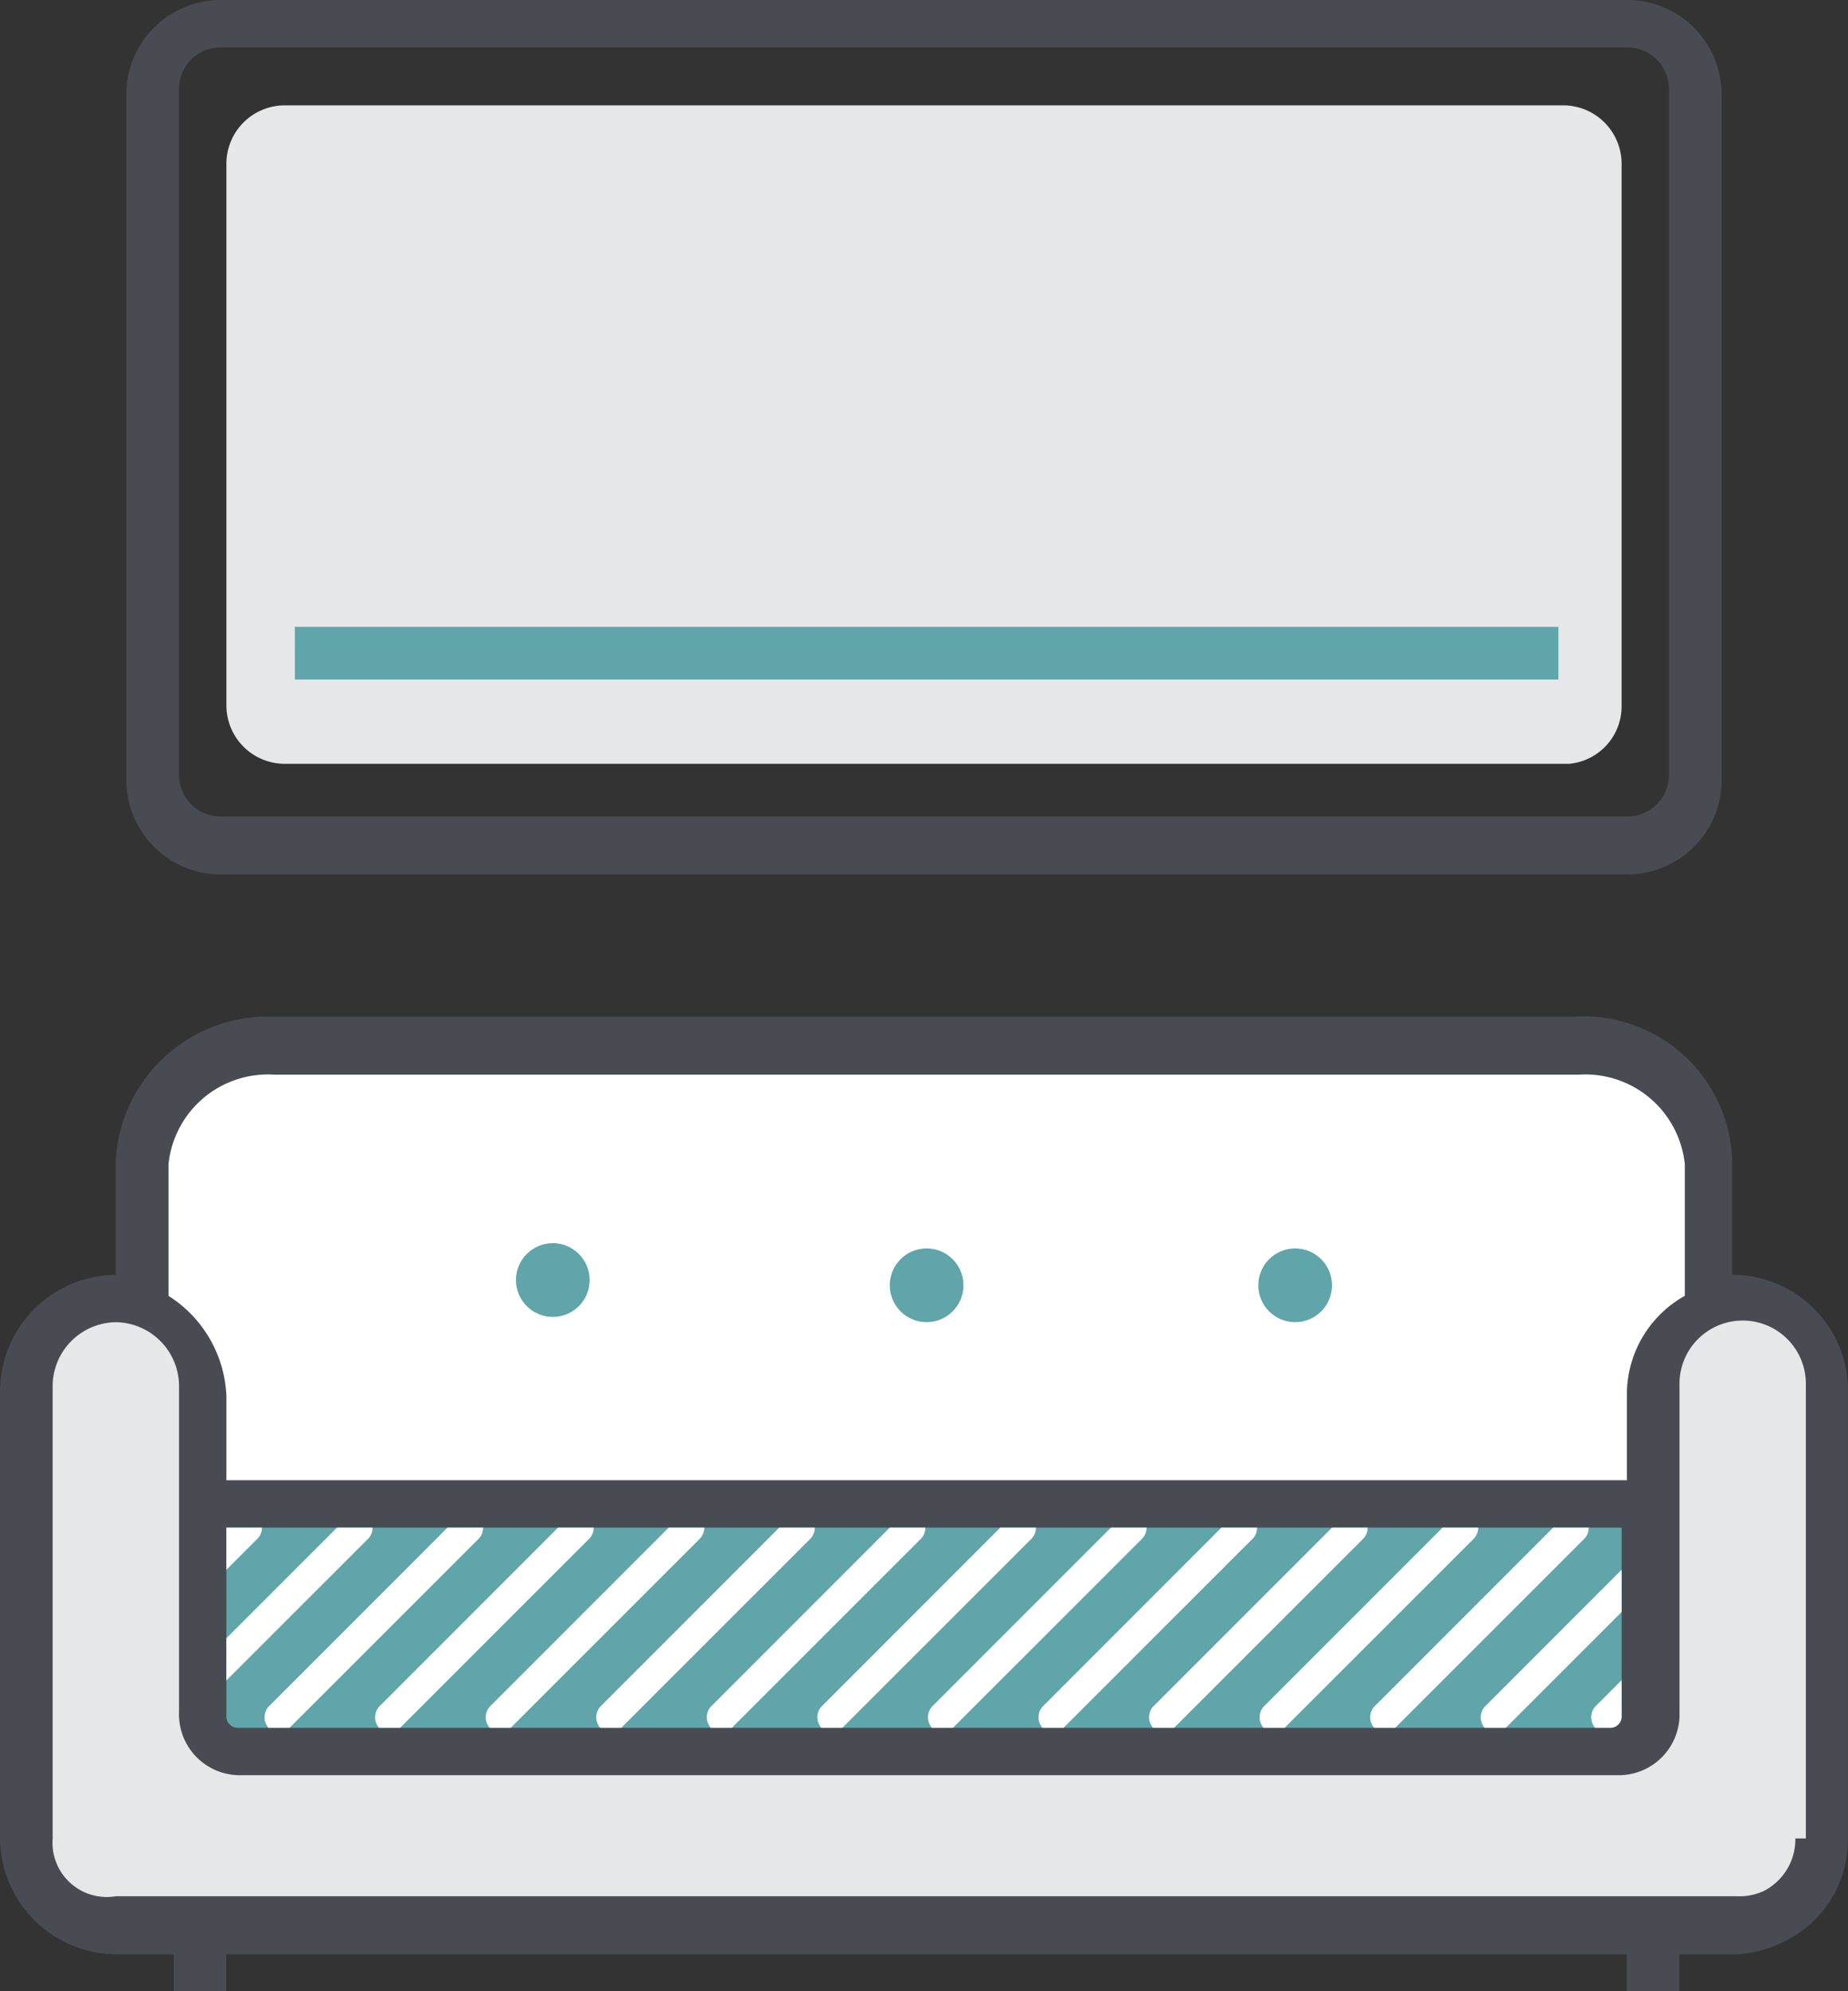 <svg xmlns="http://www.w3.org/2000/svg" xmlns:xlink="http://www.w3.org/1999/xlink" viewBox="-6496.54 440.774 42.225 45.473"><rect x="-6496.54" y="440.774" width="42.225" height="45.473" fill="#333333" stroke="none"/><defs><style>.a{fill:#484b52;}.b{fill:#fff;}.c{fill:#60a5aa;}.d{fill:#e6e7e8;}.e{clip-path:url(#a);}</style><clipPath id="a"><path d="M4.3,29.1H36.179v4.331a.259.259,0,0,1-.241.241H4.541a.259.259,0,0,1-.241-.241Z" transform="translate(-4.3 -29.1)"/></clipPath></defs><g transform="translate(-6496.54 440.774)"><g transform="translate(2.887 0)"><path class="a" d="M36.685,20.069H4.565A2.156,2.156,0,0,1,2.4,17.9V2.265A2.156,2.156,0,0,1,4.565.1H36.685A2.156,2.156,0,0,1,38.85,2.265V17.9A2.154,2.154,0,0,1,36.685,20.069ZM4.565,1.183a.949.949,0,0,0-.962.962V17.784a.949.949,0,0,0,.962.962H36.685a.949.949,0,0,0,.962-.962V2.145a.949.949,0,0,0-.962-.962H4.565Z" transform="translate(-2.4 -0.1)"/></g><path class="a" d="M39.578,25.295h0V22.648A3.4,3.4,0,0,0,35.969,19.4H6.255a3.48,3.48,0,0,0-3.609,3.248v2.647h0A2.67,2.67,0,0,0,0,27.941V38.166a2.67,2.67,0,0,0,2.647,2.647H3.97v.842h1.2v-.842h32v.842h1.2v-.842H39.7a2.848,2.848,0,0,0,1.2-.361,2.579,2.579,0,0,0,1.323-2.286V27.821A2.649,2.649,0,0,0,39.578,25.295Z" transform="translate(0 3.817)"/><path class="b" d="M3.2,22.545A2.284,2.284,0,0,1,5.606,20.5H35.44a2.284,2.284,0,0,1,2.406,2.045v3.007a2.579,2.579,0,0,0-1.323,2.286v1.925h-32V27.838A2.847,2.847,0,0,0,3.2,25.552V22.545Z" transform="translate(0.65 4.041)"/><path class="c" d="M4.3,29.1H36.179v4.331a.259.259,0,0,1-.241.241H4.541a.259.259,0,0,1-.241-.241Z" transform="translate(0.873 5.786)"/><path class="d" d="M40.819,36.989a1.323,1.323,0,0,1-.722,1.2,1.308,1.308,0,0,1-.6.12H2.444A1.24,1.24,0,0,1,1,36.989V26.644A1.463,1.463,0,0,1,2.444,25.2a1.463,1.463,0,0,1,1.444,1.444V34.1a1.39,1.39,0,0,0,1.444,1.444h31.4A1.39,1.39,0,0,0,38.172,34.1V26.644a1.444,1.444,0,1,1,2.887,0V36.989Z" transform="translate(0.203 4.995)"/><g transform="translate(11.789 28.39)"><ellipse class="c" cx="0.842" cy="0.842" rx="0.842" ry="0.842"/><ellipse class="c" cx="0.842" cy="0.842" rx="0.842" ry="0.842" transform="translate(8.541 0.12)"/><ellipse class="c" cx="0.842" cy="0.842" rx="0.842" ry="0.842" transform="translate(16.962 0.12)"/></g><g transform="translate(5.173 34.886)"><g class="e"><path class="b" d="M5.646,28.915a.366.366,0,0,0-.481,0l-3.85,3.85a.366.366,0,0,0,0,.481c.12.12.12.12.241.12s.241,0,.241-.12l3.85-3.85A.366.366,0,0,0,5.646,28.915Z" transform="translate(-4.924 -29.156)"/><path class="b" d="M9.927,28.915a.366.366,0,0,0-.481,0L5.115,33.246a.366.366,0,0,0,0,.481c0,.12.12.12.241.12s.241,0,.241-.12L9.927,29.4A.366.366,0,0,0,9.927,28.915Z" transform="translate(-4.153 -29.156)"/><path class="b" d="M7.827,28.915a.366.366,0,0,0-.481,0L3.015,33.246a.366.366,0,0,0,0,.481c0,.12.12.12.241.12s.241,0,.241-.12L7.827,29.4A.366.366,0,0,0,7.827,28.915Z" transform="translate(-4.579 -29.156)"/><path class="b" d="M12.027,28.915a.366.366,0,0,0-.481,0L7.215,33.246a.366.366,0,0,0,0,.481c0,.12.12.12.241.12s.241,0,.241-.12L12.027,29.4A.366.366,0,0,0,12.027,28.915Z" transform="translate(-3.727 -29.156)"/><path class="b" d="M14.127,28.915a.366.366,0,0,0-.481,0L9.315,33.246a.366.366,0,0,0,0,.481c0,.12.12.12.241.12s.241,0,.241-.12L14.127,29.4A.366.366,0,0,0,14.127,28.915Z" transform="translate(-3.3 -29.156)"/><path class="b" d="M16.227,28.915a.366.366,0,0,0-.481,0l-4.331,4.331a.366.366,0,0,0,0,.481c.12.12.12.12.241.12s.241,0,.241-.12L16.227,29.4A.366.366,0,0,0,16.227,28.915Z" transform="translate(-2.874 -29.156)"/><path class="b" d="M18.327,28.915a.366.366,0,0,0-.481,0l-4.331,4.331a.366.366,0,0,0,0,.481c.12.12.12.12.241.12s.241,0,.241-.12L18.327,29.4A.366.366,0,0,0,18.327,28.915Z" transform="translate(-2.448 -29.156)"/><path class="b" d="M20.427,28.915a.366.366,0,0,0-.481,0l-4.331,4.331a.366.366,0,0,0,0,.481c.12.12.12.12.241.12s.241,0,.241-.12L20.427,29.4A.366.366,0,0,0,20.427,28.915Z" transform="translate(-2.022 -29.156)"/><path class="b" d="M22.527,28.915a.366.366,0,0,0-.481,0l-4.331,4.331a.366.366,0,0,0,0,.481c.12.12.12.12.241.12s.241,0,.241-.12L22.527,29.4A.366.366,0,0,0,22.527,28.915Z" transform="translate(-1.595 -29.156)"/><path class="b" d="M24.627,28.915a.366.366,0,0,0-.481,0l-4.331,4.331a.366.366,0,0,0,0,.481c0,.12.12.12.241.12s.241,0,.241-.12L24.627,29.4A.366.366,0,0,0,24.627,28.915Z" transform="translate(-1.169 -29.156)"/><path class="b" d="M26.727,28.915a.366.366,0,0,0-.481,0l-4.331,4.331a.366.366,0,0,0,0,.481c.12.12.12.12.241.12s.241,0,.241-.12L26.727,29.4A.366.366,0,0,0,26.727,28.915Z" transform="translate(-0.743 -29.156)"/><path class="b" d="M28.827,28.915a.366.366,0,0,0-.481,0l-4.331,4.331a.366.366,0,0,0,0,.481c.12.12.12.12.241.12s.241,0,.241-.12L28.827,29.4A.366.366,0,0,0,28.827,28.915Z" transform="translate(-0.317 -29.156)"/><path class="b" d="M33.8,30.015a.366.366,0,0,0-.481,0l-3.007,3.007a.366.366,0,0,0,0,.481c.12.12.12.12.241.12s.241,0,.241-.12L33.8,30.5A.366.366,0,0,0,33.8,30.015Z" transform="translate(0.962 -28.933)"/><path class="b" d="M33.027,28.915a.366.366,0,0,0-.481,0l-4.331,4.331a.366.366,0,0,0,0,.481c.12.12.12.12.241.12s.241,0,.241-.12L33.027,29.4A.366.366,0,0,0,33.027,28.915Z" transform="translate(0.536 -29.156)"/><path class="b" d="M30.927,28.915a.366.366,0,0,0-.481,0l-4.331,4.331a.366.366,0,0,0,0,.481c.12.12.12.12.241.12s.241,0,.241-.12L30.927,29.4A.366.366,0,0,0,30.927,28.915Z" transform="translate(0.11 -29.156)"/></g></g><path class="d" d="M34.976,17.137H5.623A1.335,1.335,0,0,1,4.3,15.814V3.423A1.335,1.335,0,0,1,5.623,2.1H34.856a1.335,1.335,0,0,1,1.323,1.323V15.814A1.318,1.318,0,0,1,34.976,17.137Z" transform="translate(0.873 0.306)"/><g transform="translate(6.737 14.315)"><rect class="c" width="28.871" height="1.203"/></g></g></svg>